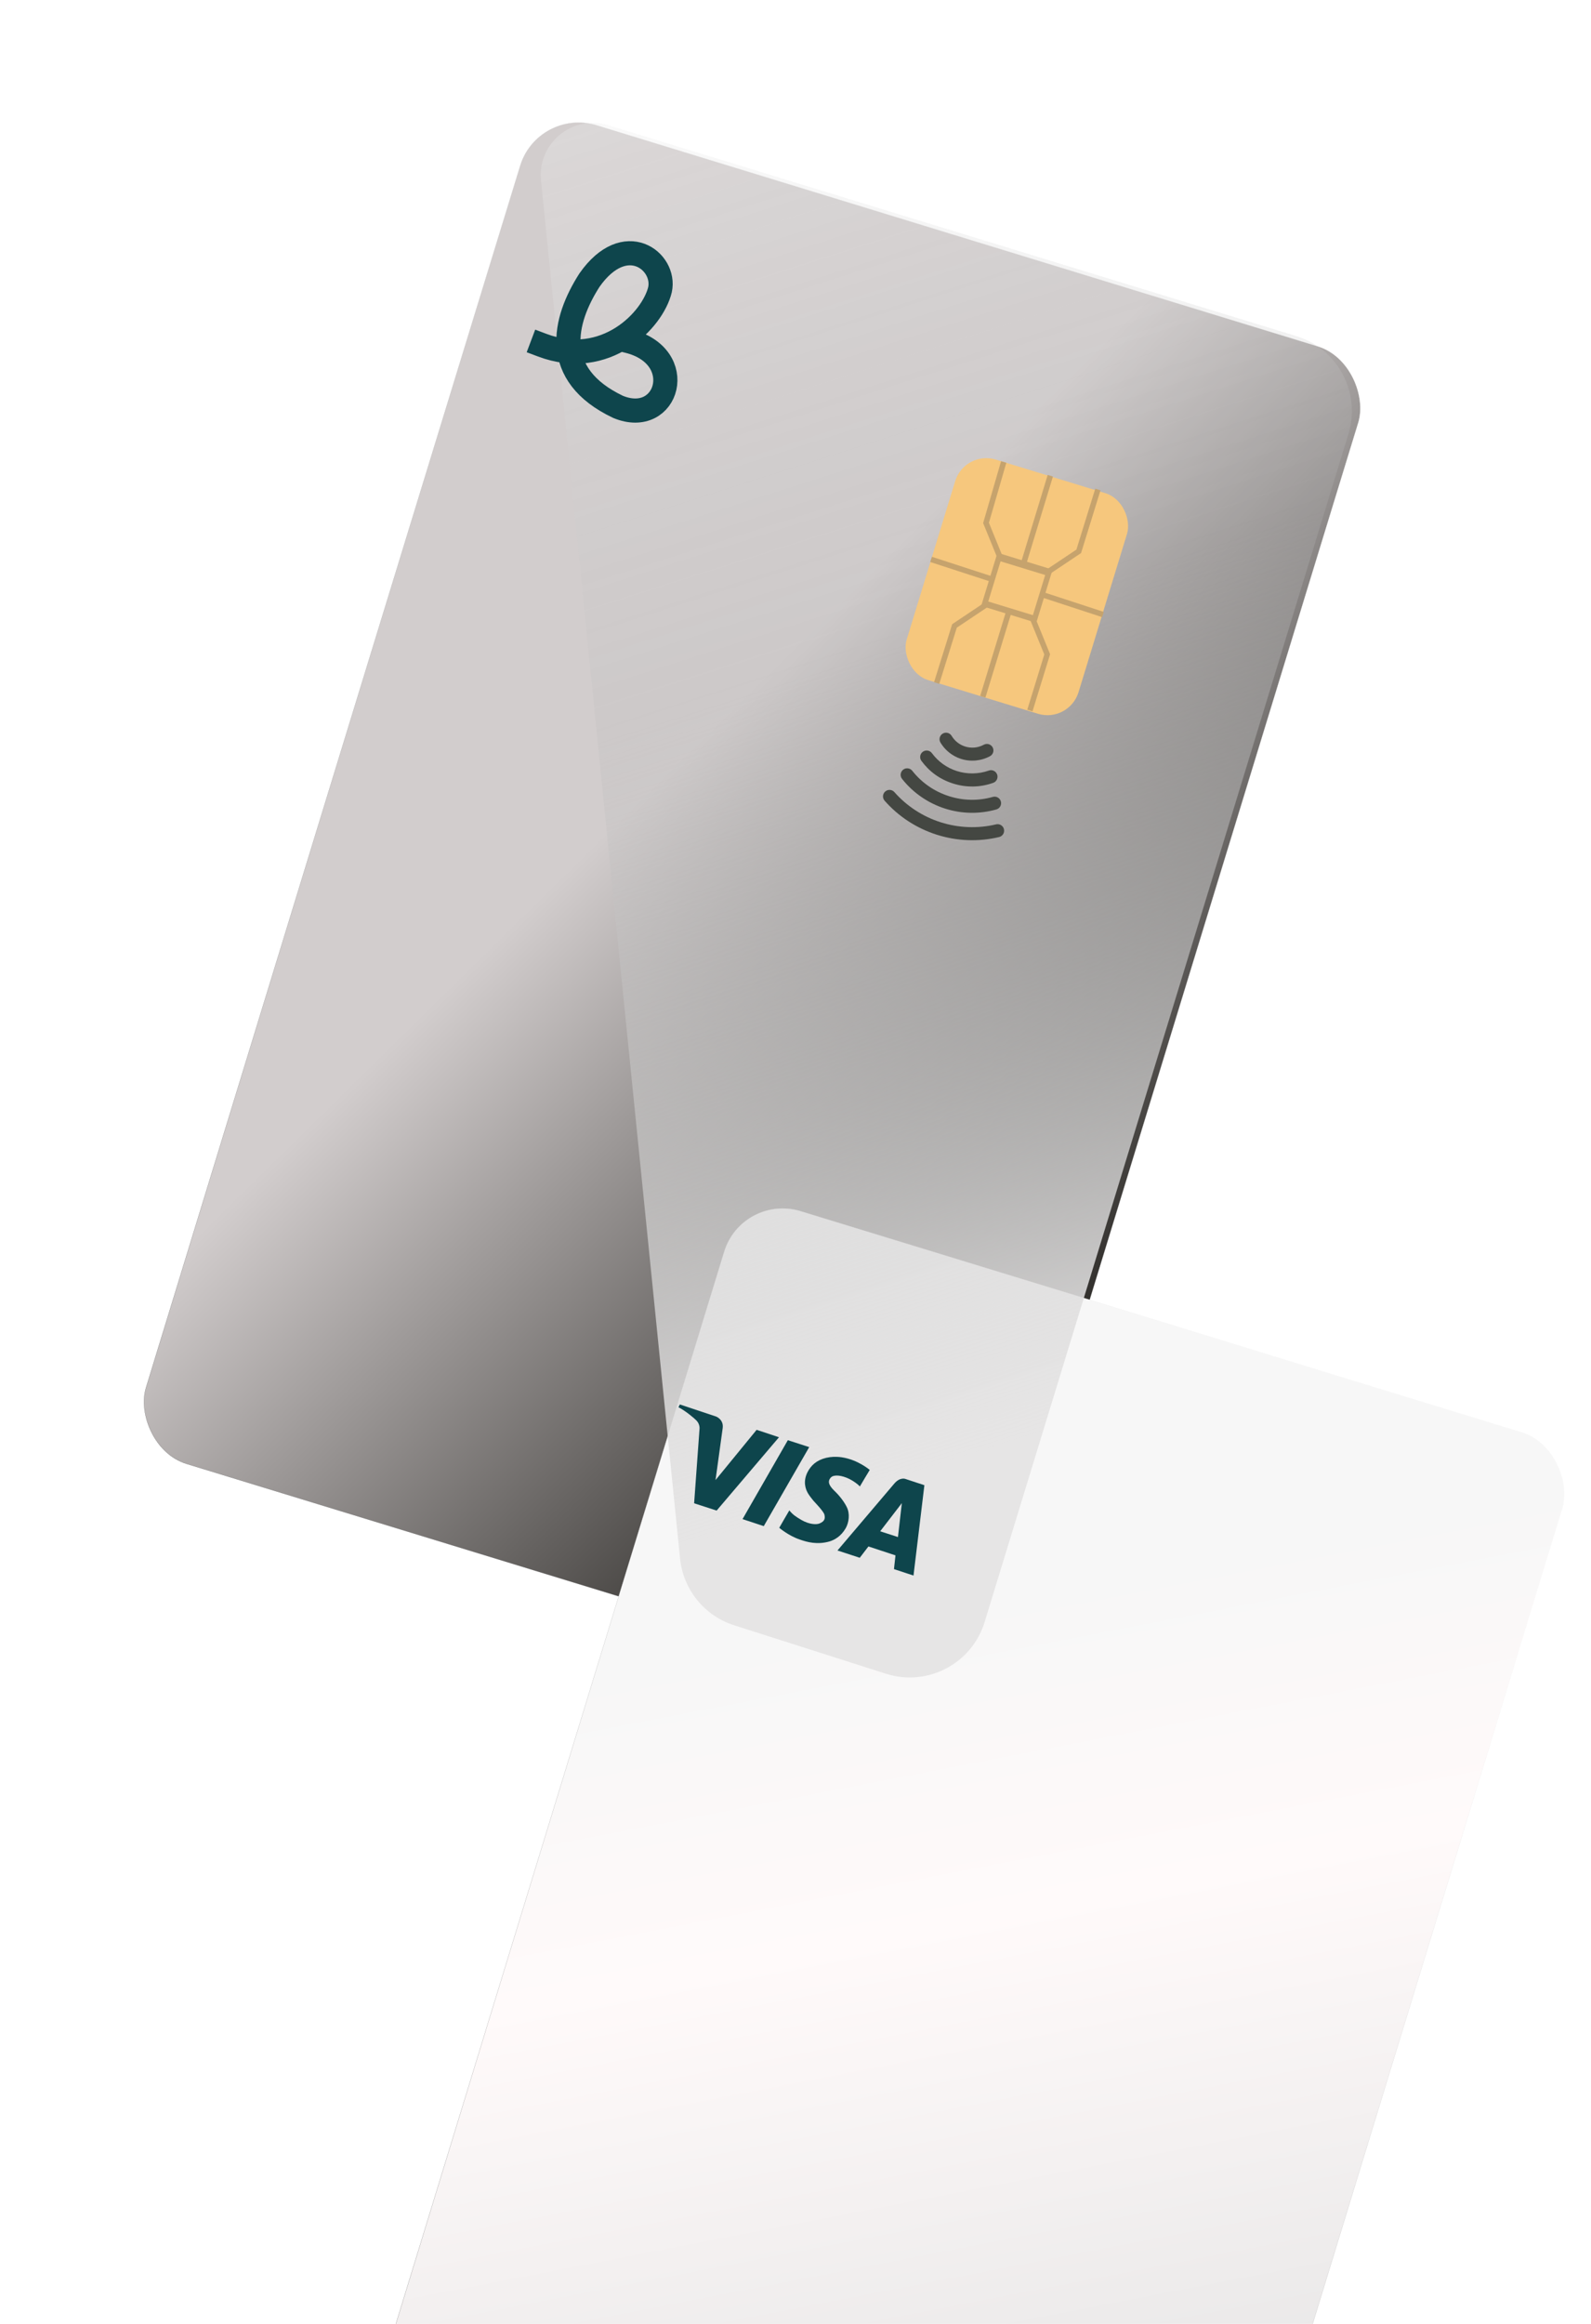 <svg width="387" height="565" viewBox="0 0 387 565" fill="none" xmlns="http://www.w3.org/2000/svg">
<rect x="130.882" y="26.102" width="213.212" height="340.374" rx="14.857" transform="rotate(17.033 130.882 26.102)" fill="url(#paint0_linear_2036_636)" stroke="url(#paint1_linear_2036_636)" stroke-width="0.034"/>
<g filter="url(#filter0_ddddd_2036_636)">
<rect x="129.678" y="24.841" width="213.246" height="340.408" rx="14.874" transform="rotate(17.033 129.678 24.841)" fill="url(#paint2_linear_2036_636)"/>
<rect x="129.689" y="24.863" width="213.212" height="340.374" rx="14.857" transform="rotate(17.033 129.689 24.863)" stroke="url(#paint3_linear_2036_636)" stroke-width="0.034"/>
</g>
<path d="M131.597 43.851C130.685 34.821 139.269 27.78 147.946 30.438L315.362 81.728C325.418 84.809 331.072 95.458 327.991 105.513L239.499 394.363C236.393 404.501 225.605 410.149 215.503 406.927L178.577 395.145C171.35 392.839 166.181 386.464 165.419 378.916L131.597 43.851Z" fill="url(#paint4_linear_2036_636)"/>
<g filter="url(#filter1_d_2036_636)">
<rect x="234.656" y="109.434" width="43.717" height="56.08" rx="7.906" transform="rotate(17.033 234.656 109.434)" fill="#F6C77D"/>
<rect x="243.068" y="135.227" width="12.685" height="11.991" transform="rotate(17.033 243.068 135.227)" stroke="#C6A36D" stroke-width="1.331"/>
<path d="M244.143 112.33L239.845 127.148L243.365 135.785L254.64 139.239L262.394 134.056L267.052 119.023" stroke="#C6A36D" stroke-width="1.331"/>
<path d="M248.787 137.634L255.481 115.674" stroke="#C6A36D" stroke-width="1.331"/>
<path d="M253.74 144.658L268.292 149.421" stroke="#C6A36D" stroke-width="1.331"/>
<path d="M226.471 136.013L241.643 140.951" stroke="#C6A36D" stroke-width="1.331"/>
<path d="M227.834 166.073L232.172 152.19L239.927 147.007L251.202 150.461L254.722 159.098L250.515 172.761" stroke="#C6A36D" stroke-width="1.331"/>
<path d="M245.457 148.513L239.06 169.414" stroke="#C6A36D" stroke-width="1.331"/>
</g>
<path d="M131.897 83.926C147.297 89.731 158.76 77.854 160.541 70.423C162.033 63.517 152.077 55.717 143.383 68.107C137.081 77.955 133.876 91.077 150.312 98.91C162.493 103.953 167.573 86.516 152.727 82.897" stroke="#0E454C" stroke-width="5.873" stroke-linecap="square"/>
<g clip-path="url(#clip0_2036_636)">
<path d="M243.14 200.455C243.652 200.618 244.069 201.036 244.201 201.597C244.405 202.448 243.879 203.302 243.028 203.506C238.023 204.701 232.774 204.502 227.846 202.932C222.918 201.362 218.562 198.515 215.178 194.675C214.6 194.019 214.663 193.017 215.319 192.438C215.975 191.86 216.976 191.923 217.555 192.579C220.56 195.99 224.452 198.525 228.808 199.913C233.163 201.3 237.849 201.483 242.293 200.422C242.584 200.353 242.875 200.368 243.141 200.453L243.14 200.455Z" fill="#444742"/>
<path d="M221.143 186.87C221.435 186.963 221.701 187.139 221.905 187.398C224.198 190.304 227.285 192.436 230.827 193.565C234.369 194.693 237.995 194.736 241.495 193.746C242.337 193.507 243.213 193.997 243.451 194.839C243.69 195.681 243.2 196.556 242.358 196.795C238.26 197.954 233.94 197.882 229.865 196.584C225.79 195.286 222.104 192.766 219.416 189.362C218.874 188.675 218.991 187.679 219.679 187.136C220.108 186.797 220.659 186.715 221.143 186.87Z" fill="#444742"/>
<path d="M241.536 187.327C241.992 187.473 242.377 187.821 242.549 188.306C242.842 189.13 242.412 190.036 241.587 190.329C238.409 191.459 235.027 191.513 231.807 190.488C228.587 189.462 226.054 187.6 224.13 184.99C223.61 184.286 223.761 183.294 224.465 182.774C225.169 182.254 226.161 182.405 226.681 183.109C228.206 185.177 230.312 186.685 232.77 187.468C235.228 188.251 238.008 188.239 240.526 187.342C240.866 187.221 241.218 187.223 241.537 187.324L241.536 187.327Z" fill="#444742"/>
<path d="M240.543 180.944C240.92 181.064 241.253 181.324 241.456 181.7C241.873 182.47 241.586 183.43 240.816 183.847C238.638 185.024 236.047 185.258 233.692 184.482C231.624 183.802 229.874 182.4 228.759 180.533C228.311 179.782 228.556 178.809 229.308 178.36C230.059 177.912 231.031 178.157 231.481 178.908C232.203 180.12 233.341 181.031 234.683 181.472C236.232 181.979 237.875 181.835 239.309 181.059C239.703 180.845 240.149 180.817 240.544 180.942L240.543 180.944Z" fill="#444742"/>
</g>
<g clip-path="url(#clip1_2036_636)">
<path d="M165.028 342.13L165.372 341.458L174.192 344.394C174.192 344.394 176.079 345.122 175.79 347.203C175.5 349.284 174.047 359.839 174.047 359.839L184.044 347.626L189.48 349.432L174.317 367.259L168.841 365.484L170.158 347.328C170.158 347.328 170.275 346.217 169.36 345.311C168.689 344.646 166.709 342.997 165.028 342.13Z" fill="#0E454C"/>
<path d="M191.637 350.145L180.617 369.336L185.779 371.038L196.835 351.827L191.637 350.145Z" fill="#0E454C"/>
<path d="M211.557 357.374C211.557 357.374 208.674 354.88 204.744 354.302C201.982 353.896 199.622 354.582 198.165 355.742C196.786 356.839 195.567 358.918 195.827 360.997C196.053 362.805 197.055 363.8 197.845 364.846C198.202 365.246 200.377 367.495 200.538 368.253C200.699 369.011 200.782 369.825 199.276 370.417C198.586 370.673 196.941 370.675 194.979 369.565C193.604 368.75 192.906 368.318 191.998 367.213C191.98 367.207 189.547 371.443 189.547 371.443C189.547 371.443 191.77 373.365 194.553 374.302C196.323 374.925 198.795 375.619 201.799 374.755C203.11 374.341 204.617 373.447 205.718 371.532C206.509 370.14 206.786 367.995 205.963 366.393C205.462 365.362 204.421 363.83 202.885 362.376C201.977 361.452 201.034 360.335 202.113 359.199C202.847 358.454 204.738 358.653 206.607 359.572C207.612 360.084 208.675 360.838 209.155 361.399C209.144 361.375 211.558 357.374 211.558 357.374L211.557 357.374Z" fill="#0E454C"/>
<path d="M224.85 361.088L220.257 359.574C220.257 359.574 218.969 359.029 217.546 360.676C216.719 361.628 203.713 376.961 203.713 376.961L209.131 378.732L211.24 375.981L217.819 378.148L217.452 381.489L222.203 383.055L224.85 361.088ZM214.098 372.297L219.364 365.447L218.422 373.692L214.098 372.297Z" fill="#0E454C"/>
</g>
<defs>
<filter id="filter0_ddddd_2036_636" x="16.311" y="22.344" width="370.576" height="541.676" filterUnits="userSpaceOnUse" color-interpolation-filters="sRGB">
<feFlood flood-opacity="0" result="BackgroundImageFix"/>
<feColorMatrix in="SourceAlpha" type="matrix" values="0 0 0 0 0 0 0 0 0 0 0 0 0 0 0 0 0 0 127 0" result="hardAlpha"/>
<feOffset dx="1.24" dy="4.958"/>
<feGaussianBlur stdDeviation="5.578"/>
<feColorMatrix type="matrix" values="0 0 0 0 0.647 0 0 0 0 0.565 0 0 0 0 0.514 0 0 0 0.51 0"/>
<feBlend mode="normal" in2="BackgroundImageFix" result="effect1_dropShadow_2036_636"/>
<feColorMatrix in="SourceAlpha" type="matrix" values="0 0 0 0 0 0 0 0 0 0 0 0 0 0 0 0 0 0 127 0" result="hardAlpha"/>
<feOffset dx="3.719" dy="19.832"/>
<feGaussianBlur stdDeviation="9.916"/>
<feColorMatrix type="matrix" values="0 0 0 0 0.647 0 0 0 0 0.565 0 0 0 0 0.514 0 0 0 0.44 0"/>
<feBlend mode="normal" in2="effect1_dropShadow_2036_636" result="effect2_dropShadow_2036_636"/>
<feColorMatrix in="SourceAlpha" type="matrix" values="0 0 0 0 0 0 0 0 0 0 0 0 0 0 0 0 0 0 127 0" result="hardAlpha"/>
<feOffset dx="8.677" dy="43.383"/>
<feGaussianBlur stdDeviation="13.015"/>
<feColorMatrix type="matrix" values="0 0 0 0 0.647 0 0 0 0 0.565 0 0 0 0 0.514 0 0 0 0.26 0"/>
<feBlend mode="normal" in2="effect2_dropShadow_2036_636" result="effect3_dropShadow_2036_636"/>
<feColorMatrix in="SourceAlpha" type="matrix" values="0 0 0 0 0 0 0 0 0 0 0 0 0 0 0 0 0 0 127 0" result="hardAlpha"/>
<feOffset dx="14.874" dy="76.85"/>
<feGaussianBlur stdDeviation="15.494"/>
<feColorMatrix type="matrix" values="0 0 0 0 0.647 0 0 0 0 0.565 0 0 0 0 0.514 0 0 0 0.08 0"/>
<feBlend mode="normal" in2="effect3_dropShadow_2036_636" result="effect4_dropShadow_2036_636"/>
<feColorMatrix in="SourceAlpha" type="matrix" values="0 0 0 0 0 0 0 0 0 0 0 0 0 0 0 0 0 0 127 0" result="hardAlpha"/>
<feOffset dx="22.311" dy="120.233"/>
<feGaussianBlur stdDeviation="17.353"/>
<feColorMatrix type="matrix" values="0 0 0 0 0.647 0 0 0 0 0.565 0 0 0 0 0.514 0 0 0 0.01 0"/>
<feBlend mode="normal" in2="effect4_dropShadow_2036_636" result="effect5_dropShadow_2036_636"/>
<feBlend mode="normal" in="SourceGraphic" in2="effect5_dropShadow_2036_636" result="shape"/>
</filter>
<filter id="filter1_d_2036_636" x="218.962" y="110.155" width="56.759" height="64.959" filterUnits="userSpaceOnUse" color-interpolation-filters="sRGB">
<feFlood flood-opacity="0" result="BackgroundImageFix"/>
<feColorMatrix in="SourceAlpha" type="matrix" values="0 0 0 0 0 0 0 0 0 0 0 0 0 0 0 0 0 0 127 0" result="hardAlpha"/>
<feOffset dy="-0.012"/>
<feGaussianBlur stdDeviation="0.617"/>
<feComposite in2="hardAlpha" operator="out"/>
<feColorMatrix type="matrix" values="0 0 0 0 0 0 0 0 0 0 0 0 0 0 0 0 0 0 0.3 0"/>
<feBlend mode="normal" in2="BackgroundImageFix" result="effect1_dropShadow_2036_636"/>
<feBlend mode="normal" in="SourceGraphic" in2="effect1_dropShadow_2036_636" result="shape"/>
</filter>
<linearGradient id="paint0_linear_2036_636" x1="161.517" y1="257.758" x2="318.411" y2="342.654" gradientUnits="userSpaceOnUse">
<stop stop-color="#D2CDCD"/>
<stop offset="0.935" stop-color="#2F2D2A"/>
</linearGradient>
<linearGradient id="paint1_linear_2036_636" x1="331.342" y1="56.561" x2="139.345" y2="349.066" gradientUnits="userSpaceOnUse">
<stop stop-color="white"/>
<stop offset="1" stop-color="#2F2F2F"/>
</linearGradient>
<linearGradient id="paint2_linear_2036_636" x1="161.516" y1="48.661" x2="317.218" y2="341.414" gradientUnits="userSpaceOnUse">
<stop offset="0.22" stop-color="#F7F7F7"/>
<stop offset="0.448" stop-color="#FFFAFA"/>
<stop offset="0.935" stop-color="#E2E2E2"/>
</linearGradient>
<linearGradient id="paint3_linear_2036_636" x1="330.148" y1="55.321" x2="138.152" y2="347.826" gradientUnits="userSpaceOnUse">
<stop stop-color="white"/>
<stop offset="1" stop-color="#2F2F2F"/>
</linearGradient>
<linearGradient id="paint4_linear_2036_636" x1="88.072" y1="-3.898" x2="205.528" y2="363.544" gradientUnits="userSpaceOnUse">
<stop stop-color="white" stop-opacity="0.35"/>
<stop offset="0.5" stop-color="#BABABA" stop-opacity="0.22"/>
<stop offset="1" stop-color="#E6E5E5"/>
</linearGradient>
<clipPath id="clip0_2036_636">
<rect width="30.754" height="24.806" fill="white" transform="translate(242.523 207.608) rotate(-162.331)"/>
</clipPath>
<clipPath id="clip1_2036_636">
<rect width="67.109" height="22.37" fill="white" transform="translate(165.359 341.133) rotate(18.239)"/>
</clipPath>
</defs>
</svg>
